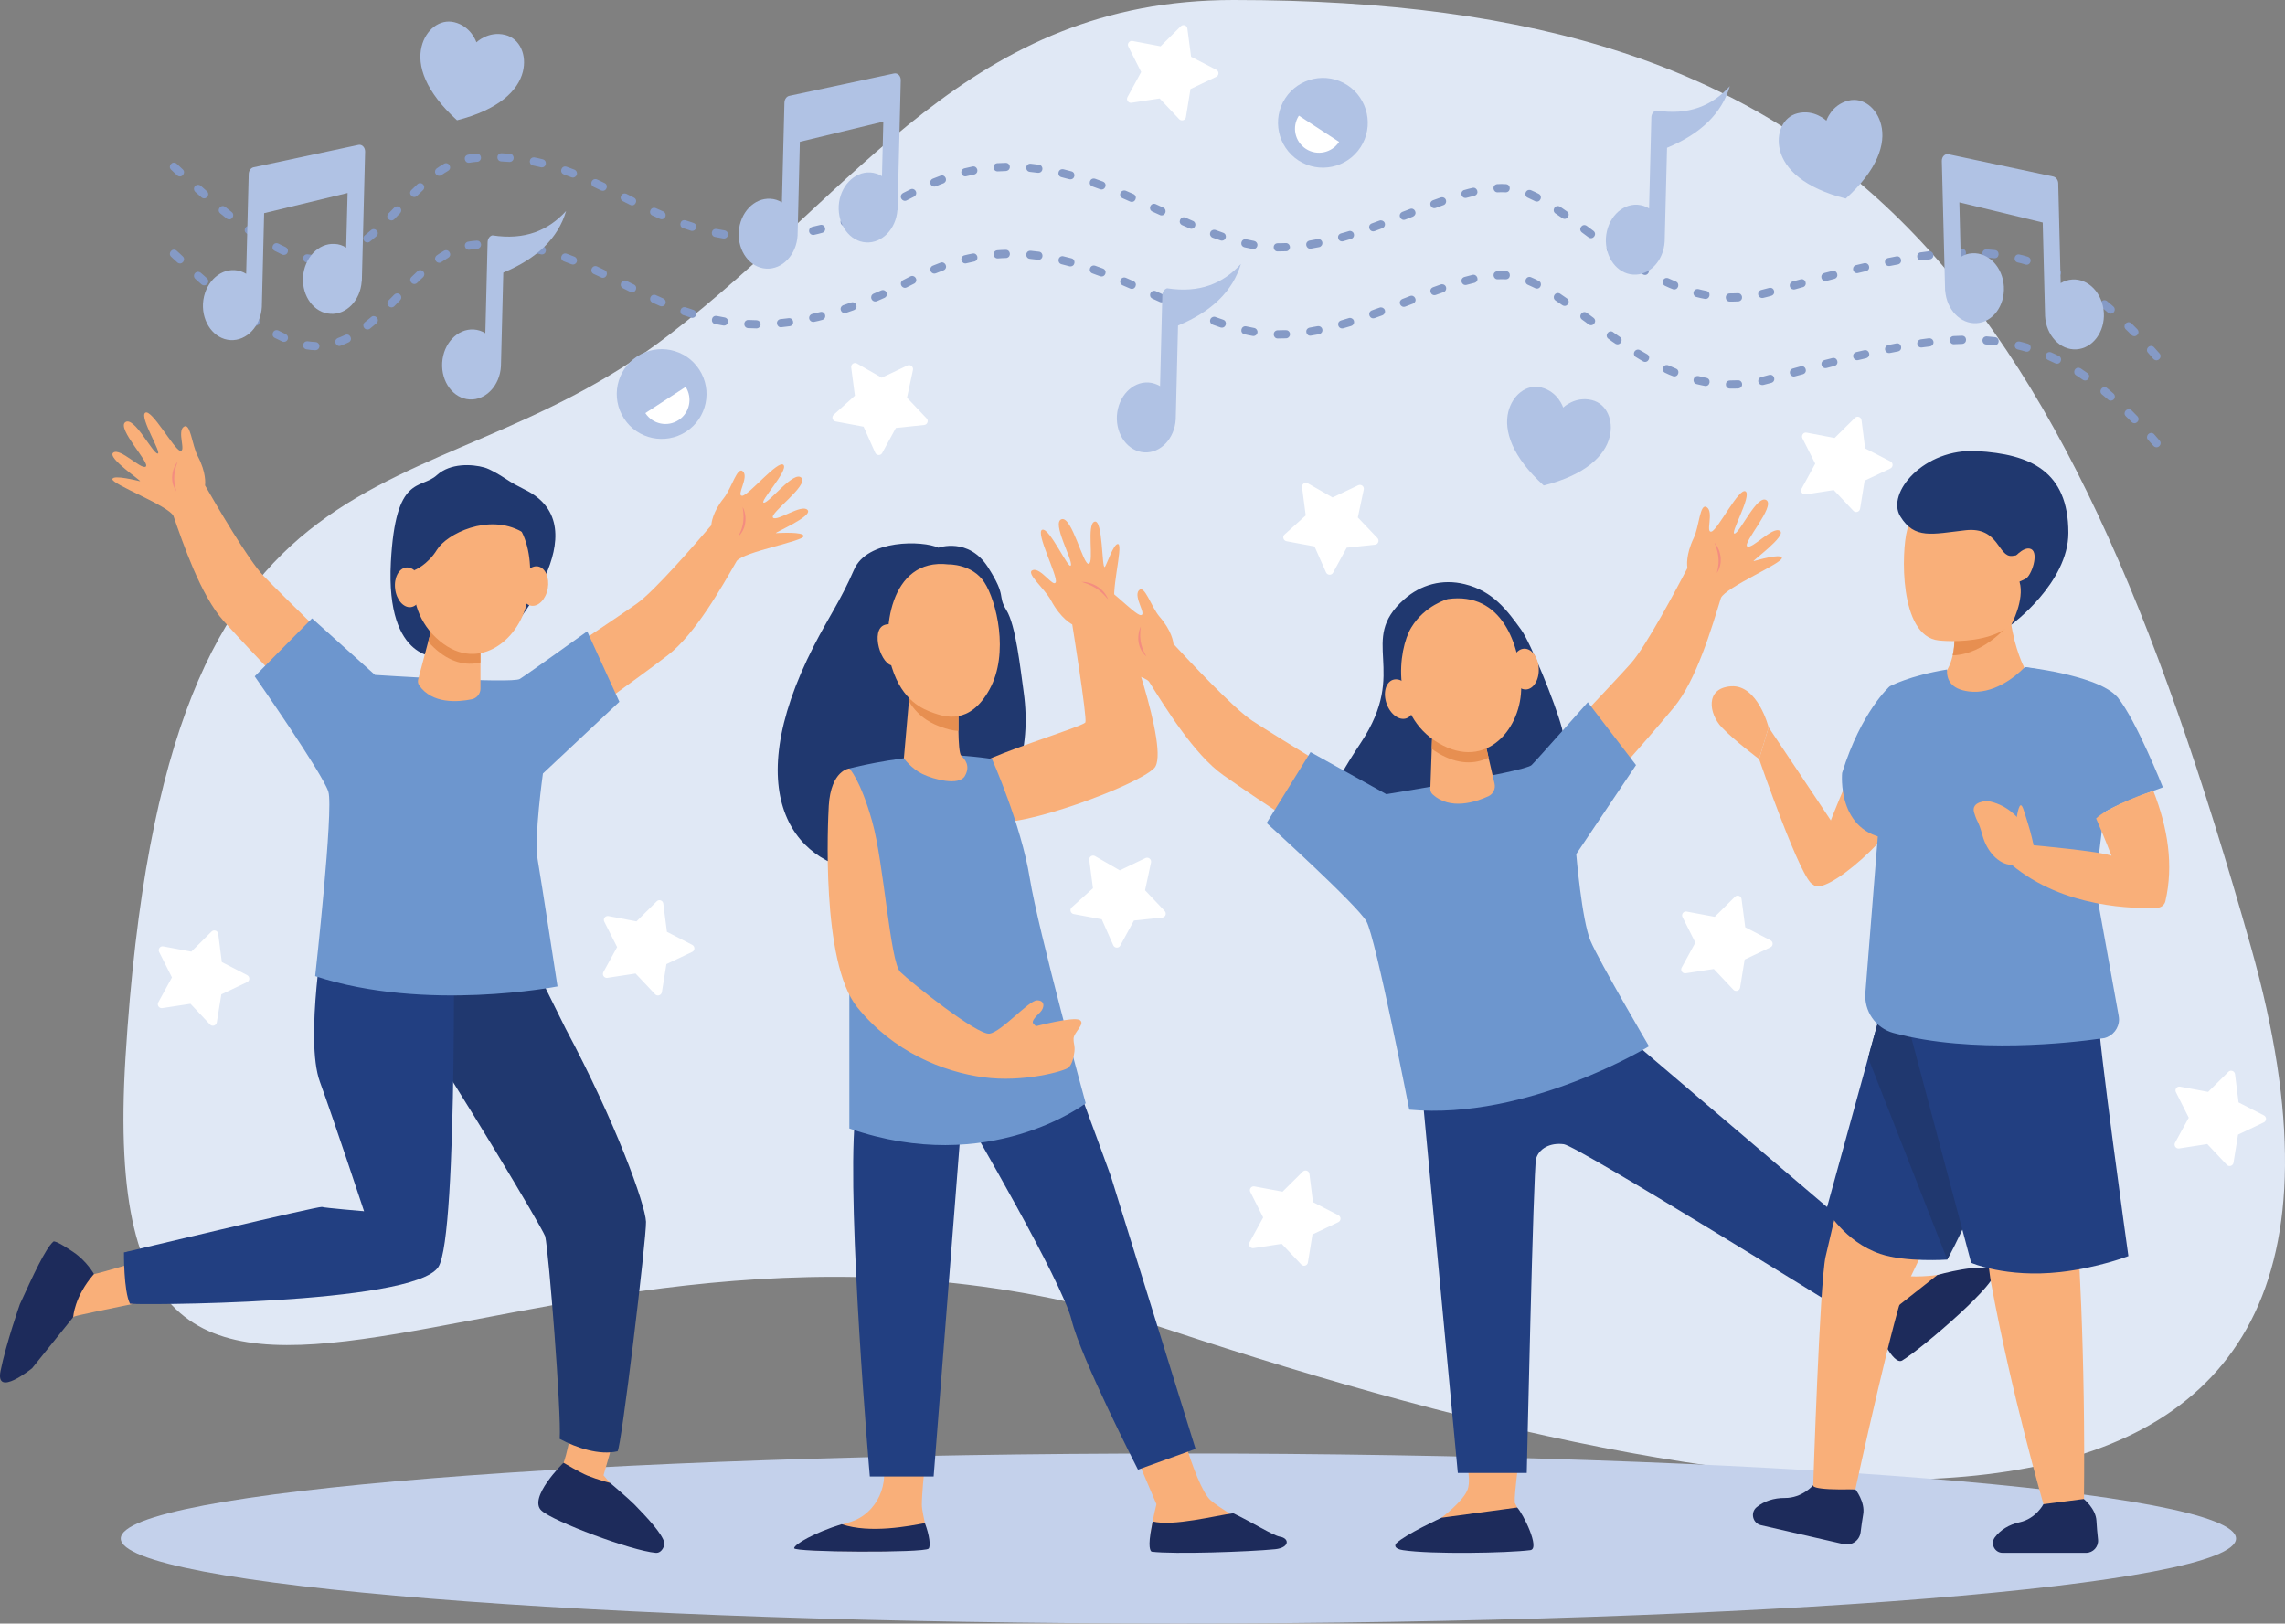 <?xml version="1.0" encoding="UTF-8"?><svg id="a" xmlns="http://www.w3.org/2000/svg" viewBox="0 0 1967.15 1397.87"><rect x="0" y="0" width="1967.15" height="1397.87" fill="#808080" stroke="none"/><path d="M1061.91,0c-226.71,0-322.29,162.27-485.94,288.33-216.63,166.91-433.25,58.27-467.94,622.23-30.91,501.91,354.37,54.36,897.5,234.12,543.2,179.83,1096.41,252.19,932.25-329.55C1773.62,233.46,1588.71,0,1061.91,0Z" style="fill:#e0e8f5; fill-rule:evenodd;"/><path d="M1147.62,493.12l11.76-21.55,24.38-2.61c2.76-.29,3.99-3.63,2.11-5.66l-16.91-17.78,5.08-23.95c.65-2.76-2.18-4.93-4.72-3.77l-22.13,10.52-21.26-12.19c-2.39-1.45-5.3,.58-5.01,3.34l3.19,24.31-18.21,16.4c-2.1,1.81-1.09,5.3,1.67,5.81l24.1,4.5,9.94,22.42c1.16,2.47,4.72,2.61,6.02,.22Z" style="fill:#fff; fill-rule:evenodd;"/><path d="M964.45,814.11l11.76-21.55,24.38-2.54c2.76-.29,3.99-3.63,2.1-5.66l-16.91-17.85,5.15-23.95c.51-2.76-2.25-4.93-4.79-3.77l-22.13,10.59-21.26-12.26c-2.4-1.45-5.37,.58-5.01,3.34l3.19,24.31-18.22,16.4c-2.1,1.88-1.09,5.3,1.6,5.81l24.17,4.5,9.94,22.43c1.16,2.54,4.72,2.69,6.02,.22Z" style="fill:#fff; fill-rule:evenodd;"/><path d="M759.5,390l11.76-21.55,24.38-2.54c2.76-.29,3.99-3.7,2.1-5.66l-16.91-17.85,5.15-23.95c.51-2.76-2.25-4.94-4.79-3.77l-22.13,10.52-21.26-12.19c-2.4-1.45-5.37,.58-5.01,3.34l3.19,24.31-18.22,16.4c-2.1,1.89-1.09,5.3,1.6,5.81l24.1,4.5,10.01,22.42c1.16,2.54,4.72,2.69,6.02,.22Z" style="fill:#fff; fill-rule:evenodd;"/><path d="M1015.17,102.62l-16.84-17.85-24.24,3.7c-2.69,.44-4.79-2.54-3.41-4.94l11.76-21.55-11.03-21.84c-1.31-2.54,.87-5.37,3.63-4.86l24.09,4.57,17.42-17.27c1.96-1.96,5.3-.8,5.66,1.96l3.19,24.31,21.77,11.25c2.47,1.23,2.39,4.86-.15,6.02l-22.13,10.52-3.92,24.17c-.44,2.76-3.85,3.77-5.81,1.81Z" style="fill:#fff; fill-rule:evenodd;"/><path d="M564,856.06l-16.84-17.85-24.24,3.7c-2.69,.44-4.79-2.46-3.48-4.93l11.83-21.55-11.03-21.84c-1.31-2.54,.87-5.37,3.63-4.86l24.09,4.57,17.42-17.27c1.96-1.96,5.3-.8,5.66,1.96l3.12,24.31,21.84,11.25c2.47,1.31,2.39,4.86-.07,6.02l-22.21,10.52-3.92,24.17c-.51,2.76-3.85,3.78-5.81,1.82Z" style="fill:#fff; fill-rule:evenodd;"/><path d="M180.82,882.11l-16.84-17.85-24.24,3.7c-2.76,.43-4.79-2.47-3.48-4.93l11.76-21.48-11.03-21.92c-1.23-2.54,.94-5.37,3.63-4.79l24.09,4.5,17.42-17.27c2.03-1.96,5.37-.8,5.73,1.96l3.12,24.31,21.77,11.25c2.54,1.31,2.47,4.87-.07,6.03l-22.13,10.52-3.92,24.17c-.51,2.76-3.92,3.77-5.81,1.81Z" style="fill:#fff; fill-rule:evenodd;"/><path d="M1120.26,1088.72l-16.84-17.78-24.24,3.7c-2.76,.44-4.79-2.47-3.48-4.93l11.75-21.48-11.03-21.92c-1.31-2.46,.87-5.37,3.63-4.79l24.09,4.5,17.42-17.27c1.96-1.96,5.37-.8,5.73,1.96l3.05,24.31,21.84,11.25c2.54,1.24,2.47,4.86-.07,6.03l-22.2,10.52-3.92,24.17c-.43,2.76-3.84,3.77-5.73,1.74Z" style="fill:#fff; fill-rule:evenodd;"/><path d="M1917.02,1002.87l-16.77-17.85-24.24,3.78c-2.83,.36-4.86-2.54-3.48-5.01l11.76-21.48-11.03-21.92c-1.31-2.46,.87-5.37,3.63-4.79l24.09,4.5,17.42-17.27c1.96-1.96,5.3-.8,5.73,1.96l3.05,24.38,21.84,11.17c2.47,1.31,2.4,4.86-.14,6.03l-22.14,10.52-3.92,24.17c-.43,2.76-3.85,3.85-5.81,1.81Z" style="fill:#fff; fill-rule:evenodd;"/><path d="M1492.26,852.14l-16.84-17.85-24.24,3.7c-2.69,.43-4.79-2.46-3.41-4.93l11.76-21.48-11.03-21.92c-1.31-2.46,.87-5.37,3.63-4.79l24.09,4.5,17.42-17.27c1.96-1.96,5.3-.8,5.66,1.96l3.19,24.31,21.77,11.25c2.47,1.3,2.4,4.86-.14,6.02l-22.14,10.52-3.92,24.17c-.43,2.76-3.85,3.85-5.81,1.81Z" style="fill:#fff; fill-rule:evenodd;"/><path d="M1595.53,439.78l-16.84-17.85-24.24,3.77c-2.76,.36-4.79-2.54-3.48-4.94l11.76-21.55-11.03-21.84c-1.23-2.54,.94-5.44,3.63-4.86l24.1,4.57,17.42-17.27c2.03-2.03,5.37-.87,5.73,1.96l3.12,24.31,21.77,11.18c2.54,1.31,2.46,4.86-.07,6.1l-22.13,10.45-3.92,24.24c-.51,2.76-3.92,3.77-5.81,1.74Z" style="fill:#fff; fill-rule:evenodd;"/><path d="M1014.52,1251.43c502.85,0,910.48,32.8,910.48,73.22s-407.63,73.22-910.48,73.22-910.56-32.8-910.56-73.22,407.64-73.22,910.56-73.22Z" style="fill:#c4d1eb; fill-rule:evenodd;"/><path d="M1309.67,542.33c-12.05-16.69-24.31-33.38-48.55-39.33-19.6-4.86-38.1,.44-52.33,13.06-40.35,35.7,4.57,60.38-37.16,123.3-12.84,19.59-24.82,37.88-29.1,60.02-7.69,39.99,8.42,72.14,64.59,91.08,137.45,46.3,145.65-133.24,137.52-163.58-6.02-22.57-27.21-73.81-34.98-84.55Z" style="fill:#20386f; fill-rule:evenodd;"/><path d="M1306.91,1261.51s-2.83,24.09-2.83,28.16v4.14l2.03,4.14,.8,1.67-14.44,20.25s-57.99,.87-59.22,.87c-1.31,0,7.76-14.01,7.76-14.01,0,0,19.16-14.44,22.57-24.6,3.48-10.09-2.9-31.21-2.9-31.21l46.23,10.6Z" style="fill:#f9af79; fill-rule:evenodd;"/><path d="M1586.17,1117.09s20.61,12.85,23.88,15.39l3.12,2.54,2.03,4.21,.8,1.67,24.82,1.23s36.72-44.85,37.52-45.87c.8-1.01-10.52,1.53-10.52,1.53,0,0-23.22,3.12-33.24-.51-10.09-3.55-30.48-23.59-30.48-23.59l-17.93,43.4Z" style="fill:#f9af79; fill-rule:evenodd;"/><path d="M1398.64,890.82l222.29,189.34-34.25,48.4s-228.46-141.81-240.36-143.4c-11.97-1.6-21.63,3.92-23.95,12.63-2.25,8.71-7.98,270.4-7.98,270.4h-59.36l-30.92-329.47,174.54-47.9Z" style="fill:#223f81; fill-rule:evenodd;"/><path d="M1078.38,620.78c-16.4-10.74-55.01-52.18-68.14-66.33-.15-1.6-1.38-11.25-11.9-23.37-7.4-8.64-13.06-28.3-17.93-22.72-4.86,5.59,7.18,21.19,1.67,21.26-5.52,.07-33.02-30.77-37.45-25.69-4.35,5.01,23.51,32.44,18.58,32.51-5.01,.15-27.65-27.65-33.89-20.54-6.24,7.11,29.68,30.26,26.34,34.04-3.34,3.85-25.62-11.32-30.62-5.59-5.01,5.81,31.42,19.3,28.52,19.3-2.9,.07-23.95-.51-24.09,3.55-.22,4.57,53.2,11.68,59.72,19.67,13.93,22.13,38.76,62.7,63.86,80.48,30.77,21.84,101.82,68,101.82,68l35.34-45.65s-92.31-56.1-111.83-68.94Z" style="fill:#f9af79; fill-rule:evenodd;"/><path d="M982.08,539.43c-1.31,2.76-1.96,5.66-2.11,8.64,.07,.44-1.23,9.94,6.97,17.2-3.19-5.88-6.75-12.41-4.86-25.84Z" style="fill:#f48d80; fill-rule:evenodd;"/><path d="M1404.23,570.92c13.06-14.73,39.55-64.81,48.48-81.86-.29-1.67-1.6-11.17,5.37-25.76,4.94-10.23,5.23-30.62,11.32-26.56,6.24,4.14-1.38,22.35,3.99,20.97,5.37-1.31,23.8-38.32,29.39-34.62,5.59,3.7-14.15,37.52-9.36,36.29,4.79-1.16,19.38-33.96,27.29-28.74,7.91,5.23-20.75,37.01-16.54,39.77,4.28,2.83,21.84-17.56,28.16-13.35,6.31,4.21-25.33,26.78-22.5,26.05,2.83-.73,23.01-6.75,24.17-2.9,1.45,4.43-48.26,25.25-52.47,34.62h0c-7.69,25.04-20.97,70.68-40.64,94.41-24.02,29.1-80.48,92.24-80.48,92.24l-46.01-34.83s74.38-78.31,89.84-95.72Z" style="fill:#f9af79; fill-rule:evenodd;"/><path d="M1476,467.22c1.96,2.25,3.34,4.86,4.28,7.69,0,.51,3.7,9.36-2.25,18.51,1.52-6.53,3.19-13.79-2.03-26.2Z" style="fill:#f48d80; fill-rule:evenodd;"/><path d="M1366.93,604.59l41.51,54.14-51.45,76.64s4.79,56.97,12.27,74.68c7.47,17.78,50.36,90.79,50.36,90.79,0,0-104.36,63.93-206.39,54.57,0,0-28.81-147.9-36.87-162.13-8.06-14.22-85.92-84.69-85.92-84.69l37.81-61.03,65.24,36.21s119.31-19.3,125.04-25.04c5.73-5.73,48.41-54.14,48.41-54.14Z" style="fill:#6d96ce; fill-rule:evenodd;"/><path d="M1216.12,597.92c3.27,9.14,.87,18.36-5.3,20.54-6.17,2.18-13.79-3.34-17.05-12.48-3.27-9.15-.94-18.36,5.23-20.61,6.24-2.18,13.86,3.41,17.12,12.56Z" style="fill:#f9af79; fill-rule:evenodd;"/><path d="M1324.69,575.49c.51,9.72-4.43,17.85-10.96,18.14-6.61,.29-12.27-7.33-12.7-16.98-.43-9.73,4.5-17.85,11.03-18.14,6.53-.29,12.19,7.33,12.63,16.98Z" style="fill:#f9af79; fill-rule:evenodd;"/><path d="M1278.68,639.72c0,.58,5.22,23.15,7.98,34.98,1.02,4.43-1.16,9-5.37,10.89-11.03,5.08-32.8,12.12-47.82-1.52-1.38-1.23-2.18-3.05-2.1-4.94l1.89-53.63,45.43,14.23Z" style="fill:#f9af79; fill-rule:evenodd;"/><path d="M1281.51,652.27c-11.76,5.95-26.49,6.02-43.03-3.63-2.1-1.23-4.06-2.54-5.88-3.92l.66-19.23,45.43,14.23c0,.29,1.16,5.73,2.83,12.55Z" style="fill:#e78f51; fill-rule:evenodd;"/><path d="M1246.46,515.77s-19.81,5.23-31.5,24.53c-11.68,19.3-18.07,75.11,23.51,99.5,41.58,24.46,71.92-13.35,71.12-49.13-.8-35.7-16.69-81.42-63.14-74.89Z" style="fill:#f9af79; fill-rule:evenodd;"/><path d="M1317.44,1334.67c8.85-1.09-6.39-31.79-11.32-36.72l-65.1,8.78s-31.35,14.51-38.83,21.92c-1.74,1.81-1.96,4.86,5.66,6.02,24.6,3.7,89.99,2.47,109.58,0Z" style="fill:#1d2b5b; fill-rule:evenodd;"/><path d="M1637.55,1171.38c-7.69,4.57-21.56-25.26-22.35-32.15l52.62-41.44s40.5-11.61,48.7-3.41c7.47,7.4-61.61,66.55-78.96,77Z" style="fill:#1d2b5b; fill-rule:evenodd;"/><path d="M807.91,471.57s25.91-9.36,42.67,16.84c16.69,26.2,7.69,23.73,15.82,36.87,8.13,13.06,12.05,50.36,14.88,70.54,28.67,205.52-314.6,222.21-180.56-39.84,12.56-24.53,23.22-39.33,34.54-65.53,11.32-26.2,59.15-25.18,72.64-18.87Z" style="fill:#20386f; fill-rule:evenodd;"/><path d="M923.08,537.61s-9.65-4.57-18.36-20.83c-5.66-10.45-22.43-23.8-15.46-25.98,6.97-2.1,17.63,15.46,19.67,10.45,1.96-5.01-17.93-43.18-11.61-45.14,6.31-1.96,22.79,35.12,24.6,30.62,1.81-4.57-16.91-36.94-7.98-39.7,8.93-2.76,18.58,39.92,23.37,38.39,4.79-1.45-2.18-34.04,5.01-36.29,7.19-2.18,6.17,40.28,8.71,39.04,1.38-.65,7.84-21.26,11.68-19.67,4.43,1.74-7.47,43.98-2.18,53.27,5.3,9.36,47.53,125.11,33.09,139.63-15.75,15.75-116.04,51.89-137.01,45.65-20.97-6.24-33.02-26.92-27.94-39.7,5.01-12.7,104.14-41.36,105.74-45.43,1.6-3.99-11.32-84.33-11.32-84.33Z" style="fill:#f9af79; fill-rule:evenodd;"/><path d="M931.14,501.03c3.05-.14,6.02,.58,8.85,1.6,.44,.29,9.94,3.05,14.08,13.57-4.57-5.3-9.58-11.25-22.93-15.17Z" style="fill:#f48d80; fill-rule:evenodd;"/><path d="M1008.5,1200.34s19.38,79.1,33.89,91.51c14.44,12.41,61.54,36.21,49.21,38.68-12.34,2.61-103.56,4.72-101.09-10.52,2.47-15.17,5.08-24.89,5.08-24.89l-24.1-56.53,37.01-38.24Z" style="fill:#f9af79; fill-rule:evenodd;"/><path d="M1097.76,1333.87c-22.28,2.18-87.31,4.5-106.25,2.11,0,0-3.48-.73-1.01-15.97,.65-3.7,1.24-7.11,1.82-10.09,17.13,4.5,54.57-5.08,69.38-7.04,16.11,7.69,34.25,19.16,40.13,20.18,8.49,1.38,8.49,9.51-4.06,10.81Z" style="fill:#1d2b5b; fill-rule:evenodd;"/><path d="M795.64,1266.67s-2.03,20.03-2.03,28.81,8.2,33.67,4.35,37.52c-3.77,3.78-112.56,3.34-112.56-.29s19.23-14.37,45.36-21.92c26.13-7.4,34.98-36.36,28.23-52.97l36.65,8.85Z" style="fill:#f9af79; fill-rule:evenodd;"/><path d="M683.67,1333c0-3.34,17.85-13.57,40.93-20.68,24.6,8.35,58.86,1.45,71.63-.94,3.92,10.23,5.15,19.96,3.19,21.99-3.85,3.78-115.75,3.19-115.75-.36Z" style="fill:#1d2b5b; fill-rule:evenodd;"/><path d="M913.65,932.25l19.52,17.27s21.92,59.44,23.22,63.35c1.74,5.51,72.86,234.62,72.86,234.62l-49.57,17.86s-49.06-95.72-57.19-128.96c-8.2-33.24-89.55-172.28-89.55-172.28l80.7-31.86Z" style="fill:#223f81; fill-rule:evenodd;"/><path d="M827.5,967.53l-23.73,303.71h-54.94s-19.74-227.3-12.92-307.12l91.58,3.41Z" style="fill:#223f81; fill-rule:evenodd;"/><path d="M731.2,661.64s34.91-9.22,74.6-11.39c20.54-1.16,48.19,3.19,48.19,3.19,0,0,25.04,56.32,32.51,102.47,7.47,46.08,48.19,193.98,48.19,193.98,0,0-82.8,63.72-203.49,21.7v-309.95Z" style="fill:#6d96ce; fill-rule:evenodd;"/><path d="M825.25,611.2s-1.09,36,2.25,39.41c3.41,3.34,8.13,8.93,3.12,17.56-4.94,8.56-26.49,3.12-36.58-1.81-9.65-4.72-15.89-13.5-15.89-13.5l5.01-57.04,42.09,15.39Z" style="fill:#f9af79; fill-rule:evenodd;"/><path d="M810.88,626.15c-6.97-2.47-19.09-7.18-28.45-22.35l.73-7.98,42.09,15.39s-.29,8.78-.15,18.07c-5.88-.22-10.96-2.03-14.22-3.12Z" style="fill:#e78f51; fill-rule:evenodd;"/><path d="M775.76,555.1s-1.02-21.19-14.01-17.13c-13.06,4.14-3.12,36.14,7.69,35.05,10.74-1.02,6.31-17.92,6.31-17.92Z" style="fill:#f9af79; fill-rule:evenodd;"/><path d="M816.62,485.94s20.39-.51,30.77,15.39c10.38,15.75,21.7,61.03,4.5,92.24-17.13,31.21-39.04,23.44-48.11,20.32-9.07-3.19-26.93-10.16-36-39.33-9-29.17-2.47-94.71,48.84-88.61Z" style="fill:#f9af79; fill-rule:evenodd;"/><path d="M731.2,661.64s9.51,9.51,19.67,45.65,15.39,120.76,24.17,129.54c8.85,8.78,66.48,54.72,76.85,53.12,10.45-1.6,33.75-28.66,40.93-28.66s6.31,6.53,2.76,10.16c-3.63,3.63-8.06,7.84-5.88,9.94l2.1,2.18s32.22-8.49,37.67-5.37c5.44,3.19-5.23,10.67-5.23,16.11s1.31,5.3,.73,11.25c-.73,6.02-2.18,10.74-5.01,13.57-2.83,2.83-38.46,13.13-73.23,8.42-34.83-4.79-77.36-21.55-108.79-60.38-31.42-38.9-25.11-161.18-24.46-173.37,1.89-30.84,17.71-32.15,17.71-32.15Z" style="fill:#f9af79; fill-rule:evenodd;"/><path d="M451.73,421.5c-5.51-2.76-11.03-5.66-16.18-9.14-5.88-3.85-13.64-8.49-18.58-9.87-10.59-2.98-29.25-3.92-40.78,6.53-14.3,13.06-35.63-1.38-39.7,75.11-4.57,86.58,41.95,82.3,43.18,80.99,1.31-1.38,46.88-50.44,46.88-50.44,0,0,10.16,33.31,10.31,32.15,.07-1.09,81.93-92.67,14.88-125.33Z" style="fill:#20386f; fill-rule:evenodd;"/><path d="M493.67,1223.05s-6.02,32.51-9.14,37.74c-3.12,5.3,21.26,34.62,34.76,30.12,7.69-2.47,7.4-12.27,7.4-12.27l-7.11-8.42,11.76-40.93-37.66-6.24Z" style="fill:#f9af79; fill-rule:evenodd;"/><path d="M357.67,881.16c39.19,59.22,107.55,173.09,111.69,183.32,3.12,13.64,14.08,152.83,12.48,174.39,14.66,7.84,34.25,14.3,49.78,10.67,2.98-.73,25.04-184.33,24.53-197.61-.65-15.02-26.05-85.49-69.23-166.34l-40.35-81.42c-32.15,27.28-61.54,52.83-88.9,77Z" style="fill:#20386f; fill-rule:evenodd;"/><path d="M485.11,1259.41s13.79,8.27,20.68,11.1c8.78,3.56,19.52,6.31,19.52,6.31,0,0,15.97,13.57,20.9,18.58,10.89,11.18,23.66,24.82,25.69,32.66,.58,2.54-2.03,9.36-7.4,8.93-20.97-1.82-87.67-26.85-98.26-36.29-12.12-10.88,18.87-41.29,18.87-41.29Z" style="fill:#1d2b5b; fill-rule:evenodd;"/><path d="M181.54,1067.02s-85.56,26.85-100.58,29.97c-14.88,3.12-44.34,56.17-31.21,46.01,3.05-2.32,13.43-9.21,14.51-9.58,5.59-2.03,106.97-22.21,106.97-22.21l10.3-44.19Z" style="fill:#f9af79; fill-rule:evenodd;"/><path d="M27.62,1178.06l35.41-43.98s.73-17.49,17.85-37.16c0,0-6.1-11.03-17.71-18.87-2.03-1.38-15.6-10.6-17.27-9-6.75,5.95-17.34,28.81-28.81,53.92,0,0-11.9,33.89-16.62,57.41-4.72,23.51,27.14-2.32,27.14-2.32Z" style="fill:#1d2b5b; fill-rule:evenodd;"/><path d="M377.34,1090.9c17.49-26.34,12.99-331.07,12.99-331.07,0,0-94.13,21.63-110.67,34.98,0,0-17.63,100.22-4.28,136.58,12.19,33.46,38.03,111.47,38.03,111.47l-206.68,35.49s-.36,33.17,5.15,44.12c.65,1.24,243.77,1.16,265.47-31.57Z" style="fill:#223f81; fill-rule:evenodd;"/><path d="M313.41,1042.86s-33.75-2.83-36.29-3.7c-2.61-.87-170.4,39.19-170.4,39.19,0,0,93.4,12.92,96.88,11.25,3.41-1.74,109.8-46.73,109.8-46.73Z" style="fill:#223f81; fill-rule:evenodd;"/><path d="M227.04,496.03c-13.35-13.86-41.15-61.76-50.51-78.09,.22-1.6,1.09-11.03-6.17-24.96-5.23-9.8-6.31-29.75-12.26-25.47-5.73,4.21,2.32,21.7-2.98,20.61-5.3-1.09-24.75-36.58-30.12-32.73-5.23,3.85,15.31,36.14,10.52,35.12-4.64-1.02-20.18-32.44-27.65-27-7.55,5.44,21.7,35.34,17.63,38.24-4.06,2.9-21.99-16.4-27.94-12.05-6.09,4.35,25.69,25.18,22.86,24.6-2.76-.58-22.64-5.66-23.66-1.89-1.23,4.35,48.04,22.79,52.54,31.79,8.49,24.17,23.3,68.22,43.33,90.64,24.6,27.5,82.22,87.01,82.22,87.01l43.62-35.78s-75.69-73.59-91.44-90.06Z" style="fill:#f9af79; fill-rule:evenodd;"/><path d="M152.95,397.48c-1.89,2.25-3.12,4.94-3.92,7.69,0,.51-3.27,9.29,2.9,17.93-1.81-6.31-3.7-13.28,1.02-25.62Z" style="fill:#f48d80; fill-rule:evenodd;"/><path d="M548.39,519.61c15.6-11.18,51.74-53.12,64.01-67.42,.07-1.67,.87-11.03,10.74-23.37,6.89-8.71,11.68-28.08,16.62-22.79,5.01,5.23-6.24,20.9-.8,20.83,5.37-.15,31.06-31.35,35.56-26.56,4.5,4.72-21.7,32.58-16.84,32.51,4.86-.07,25.98-28.16,32.29-21.41,6.31,6.68-27.94,30.7-24.46,34.33,3.41,3.56,24.6-12.12,29.68-6.68,5.23,5.44-29.83,20.03-27.07,19.96,2.9-.07,23.44-1.38,23.73,2.54,.29,4.43-51.52,13.43-57.62,21.48-12.77,22.21-35.49,62.77-59.36,81.14-29.17,22.42-96.74,70.25-96.74,70.25l-36.29-43.18s87.96-58.42,106.54-71.63Z" style="fill:#f9af79; fill-rule:evenodd;"/><path d="M639.32,436.45c1.45,2.54,2.1,5.44,2.4,8.27-.07,.51,1.52,9.73-6.02,17.13,2.76-5.88,5.95-12.41,3.63-25.4Z" style="fill:#f48d80; fill-rule:evenodd;"/><path d="M505.5,543.56l27.72,60.67-65.82,61.76s-7.76,55.3-4.57,73.88c3.19,18.51,17.13,109.44,17.13,109.44,0,0-113.5,22.35-208.64-8.85,0,0,15.97-143.4,11.39-158.71-4.64-15.31-63.43-99.42-63.43-99.42l49.35-49.93,54.21,48.7s117.86,7.69,124.68,3.48c6.75-4.21,57.98-41,57.98-41Z" style="fill:#6d96ce; fill-rule:evenodd;"/><path d="M363.19,504.3c1.09,9.44-3.12,17.63-9.51,18.43-6.31,.73-12.41-6.31-13.5-15.68-1.23-9.43,3.12-17.63,9.36-18.43,6.39-.8,12.56,6.31,13.65,15.68Z" style="fill:#f9af79; fill-rule:evenodd;"/><path d="M471.61,506.62c-1.67,9.36-8.2,16.04-14.44,14.88-6.31-1.16-10.16-9.65-8.42-18.94,1.67-9.36,8.2-15.97,14.44-14.88,6.31,1.16,10.01,9.65,8.42,18.94Z" style="fill:#f9af79; fill-rule:evenodd;"/><path d="M413.63,557.71c-.07,.65,0,23.22,0,35.2,0,4.43-3.12,8.2-7.4,9.14-11.68,2.4-33.96,4.35-45.36-11.9-1.02-1.52-1.31-3.34-.87-5.15l13.5-50.73,40.13,23.44Z" style="fill:#f9af79; fill-rule:evenodd;"/><path d="M413.63,570.34c-12.48,3.12-26.56,0-40.13-12.84-1.74-1.6-3.34-3.34-4.86-5.01l4.86-18.22,40.13,23.44v12.63Z" style="fill:#e78f51; fill-rule:evenodd;"/><path d="M410.07,432.6s-20.1,.73-35.41,16.55c-15.31,15.82-33.6,67.56,.73,99.93,34.25,32.29,71.48,2.9,78.45-31.28,7.11-34.25,1.89-81.28-43.76-85.2Z" style="fill:#f9af79; fill-rule:evenodd;"/><path d="M356.66,490.95s11.32-4.28,19.59-17.71c8.2-13.43,44.2-31.57,72.86-15.46,28.59,16.11-8.27-34.69-34.76-33.82-2.39,.07-31.21-3.85-31.21-3.85,0,0-24.82,20.1-25.91,22.57-1.09,2.4-10.6,28.74-10.6,28.74l10.02,19.52Z" style="fill:#20386f; fill-rule:evenodd;"/><path d="M1626.88,590.88s-75.11,158.57-65.97,170.62c9.14,11.98,73.3-43.33,87.59-80.55,14.23-37.3-21.62-90.06-21.62-90.06Z" style="fill:#f9af79; fill-rule:evenodd;"/><path d="M1522.6,626.22s45.36,67.64,65.6,98.19c11.1,16.69-17.63,38.39-27.29,37.09-9.72-1.38-46.52-107.99-46.52-107.99l8.2-27.29Z" style="fill:#f9af79; fill-rule:evenodd;"/><path d="M1560.99,1278.71s-9.36,11.17-24.46,11.03c-9.36-.08-18,2.76-24.31,7.98-5.59,4.72-3.27,13.86,3.85,15.46l71.19,16.33c6.89,1.52,13.57-3.12,14.51-10.09,.65-5.23,1.45-11.1,2.25-15.6,1.88-10.67-6.75-21.55-6.75-21.55l-36.29-3.55Z" style="fill:#1d2b5b; fill-rule:evenodd;"/><path d="M1560.99,1278.71s-4.14,4.57,36.29,3.55c0,0,35.92-164.67,43.91-175.7,1.96-2.61,15.89-33.6,20.9-42.53,.36-.8,9.58,18.21,10.01,17.42,16.26-29.25,41.73-78.3,43.62-85.78,2.47-10.02-26.85-138.83-50.87-134.69-17.93,3.12-33.38,11.25-40.13,15.09-2.18,1.31-3.48,2.18-3.48,2.18,0,0-.87,3.63-2.47,10.02-1.45,5.81-3.41,13.79-5.73,23.22-.29,1.16-.58,2.39-.87,3.63-13.35,54.14-37.01,150.59-40.57,166.99-5.01,23.01-10.6,196.6-10.6,196.6Z" style="fill:#f9af79; fill-rule:evenodd;"/><path d="M1624.99,850.11l-52.61,191.15s15.53,27.87,46.3,38.32c21.7,7.4,57.69,4.93,57.69,4.93l50.58-123.44-101.96-110.96Z" style="fill:#223f81; fill-rule:evenodd;"/><path d="M1608.3,910.77l68.07,173.74c16.26-29.25,37.45-81.35,39.34-88.83,2.47-10.02-26.85-138.83-50.87-134.69-17.93,3.12-33.38,11.25-40.13,15.09-2.18,1.31-5.73,.58-5.73,.58,0,0-2.1,2.18-3.7,8.56-1.45,5.73-4.65,16.11-6.97,25.54Z" style="fill:#20386f; fill-rule:evenodd;"/><path d="M1668.97,585.58l61.25,31.28,12.26-42.53s-7.77-14.66-11.32-38.83c-1.45-10.09-2.18-21.92-1.31-34.98l-49.93,25.62s1.23,4.57,2.03,11.39c.8,7.4,1.24,17.34-.87,26.71-1.81,8.13-5.44,15.89-12.12,21.34Z" style="fill:#f9af79; fill-rule:evenodd;"/><path d="M1772.1,890.96s24.53,153.85,21.99,400.09l-34.76,4.43s-27.65-95.21-45.07-190.14c-10.3-56.1-3.48-220.04-3.48-220.04l61.32,5.66Z" style="fill:#f9af79; fill-rule:evenodd;"/><path d="M1806.2,871.59c-.14,22.21,26.13,209.88,26.13,209.88,0,0-25.98,10.16-58.86,13.79-46.52,5.15-76.49-7.99-76.49-7.99l-58.64-220.62,167.86,4.94Z" style="fill:#223f81; fill-rule:evenodd;"/><path d="M1630.07,889.37c68.14,18.5,155.16,8.13,176.57,5.08,3.19-.36,4.93-.65,4.93-.65,7.55-1.89,12.7-8.64,12.7-16.11,0-.94-.15-1.96-.29-2.97l-20.25-112.2,6.82-56.39,3.85-32.08,8.85-73.37c-29.25-14.88-55.81-22.79-80.12-26.27-9.29,9.51-27.72,23.59-48.26,20.9-15.53-2.03-19.01-10.09-18.72-18.87-32.37,5.3-49.27,14.44-49.27,14.44l-20.98,263.8c-1.3,15.9,8.78,30.48,24.17,34.69Z" style="fill:#6d96ce; fill-rule:evenodd;"/><path d="M1743.14,574.33l9.21,18.36,8.93,17.78,43.25,94.2c6.97-9,57.48-26.78,57.48-26.78,0,0-22.93-57.77-38.75-77.22-4.57-5.59-13.14-10.16-23-13.79-8.2-2.98-17.2-5.37-25.69-7.26-16.91-3.7-31.42-5.3-31.42-5.3Z" style="fill:#6d96ce; fill-rule:evenodd;"/><path d="M1762.52,732.68c-2.25-.15-11.83-4.93-11.83-4.93,0,0-9.07-32.66-39.62-38.1,0,0-14.51,.07-11.54,9.94,2.98,9.94,3.27,5.66,7.18,19.67,3.85,14.08,14.01,24.82,24.75,25.4l11.03,2.97s25.76-14.51,20.03-14.95Z" style="fill:#f9af79; fill-rule:evenodd;"/><path d="M1750.69,727.75s58.42,5.3,67.06,9.07c0,0-4.79-12.77-13.21-32.15,7.62-7.47,32.66-18.65,49.27-23.73,12.63,32.22,17.49,64.15,10.38,94.92-.73,3.27-3.63,5.59-6.97,5.73-18.65,.87-80.7,.58-125.69-37.3l19.16-16.55Z" style="fill:#f9af79; fill-rule:evenodd;"/><path d="M1681.09,564.25c28.38-.73,50.08-28.74,50.08-28.74l-49.21,2.03c.8,7.4,1.24,17.34-.87,26.71Z" style="fill:#e78f51; fill-rule:evenodd;"/><path d="M1668.97,551.4s74.75,9.07,76.35-43.54c1.6-52.61-29.54-86.72-50.37-86.36-41.44,.8-48.26,17.56-53.12,34.98-4.79,17.42-7.26,91.22,27.14,94.92Z" style="fill:#f9af79; fill-rule:evenodd;"/><path d="M1759.18,1295.11s-6.39,12.48-20.54,15.53c-8.93,1.96-16.54,6.6-21.33,13.06-3.99,5.52-.07,13.28,6.75,13.28h71.84c6.1,0,10.88-5.3,10.3-11.39-.58-5.3-1.16-11.54-1.38-16.26-.51-10.38-10.88-18.72-10.88-18.72l-34.76,4.5Z" style="fill:#1d2b5b; fill-rule:evenodd;"/><path d="M1731.53,537.9s49.13-36.07,49.13-79.1c0-53.27-32.8-67.78-78.67-70.4-45.79-2.61-78.38,36.14-66.04,56.17,12.26,20.03,27.36,15.24,56.24,11.97,28.96-3.19,27.72,23.37,40.06,22.13,12.27-1.31,15.82-5.52,16.84,2.9,.94,8.42-12.77,11.18-10.45,19.45,4.5,15.53-7.11,36.87-7.11,36.87Z" style="fill:#20386f; fill-rule:evenodd;"/><path d="M1731.82,482.53s10.02-13.14,16.84-9.73c6.82,3.41,.29,22.86-4.86,25.55-5.15,2.69-10.74,4.64-11.97,3.41-1.16-1.16,0-19.23,0-19.23Z" style="fill:#f9af79; fill-rule:evenodd;"/><path d="M1626.88,590.88s-24.6,21.7-41,74.6c0,0-5.15,51.82,41,56.75,46.23,4.86,0-131.35,0-131.35Z" style="fill:#6d96ce; fill-rule:evenodd;"/><path d="M1750.69,727.75s-1.88-9.58-4.93-19.02c-3.12-9.36-4.93-18.58-7.18-14.3-2.25,4.28-3.12,16.11-3.12,16.11l15.24,17.2Z" style="fill:#f9af79; fill-rule:evenodd;"/><path d="M1522.6,626.22s-9.29-36.79-32.22-35.34c-22.86,1.52-19.08,23.88-8.13,35.34,10.89,11.47,32.15,27.29,32.15,27.29l8.2-27.29Z" style="fill:#f9af79; fill-rule:evenodd;"/><path d="M1816.73,711.78c.94,5.23,3.05,10.81,5.59,13.72,3.27,3.92,8.49,11.61,11.75,16.69,2.18,3.05,3.56,5.37,3.56,5.37l16.62-8.13s.36-28.23-10.67-34.18c-.36-.22-.58-.43-.94-.43-4.64-2.54-9.07-4.21-12.99-5.44-5.22-1.31-9.29-1.52-11.61-.15-2.1,1.16-2.47,6.75-1.3,12.55Z" style="fill:#f9af79; fill-rule:evenodd;"/><path d="M1859.18,379.33c2.69,2.83-1.09,7.62-4.72,5.08-.22-.15-.36-.29-.58-.51l-4.64-5.23c-2.69-2.98,1.16-7.69,4.79-5.23,.15,.22,.29,.29,.51,.51l4.64,5.37h0ZM147.36,146.16c-3.12-2.83,.72-7.98,4.43-5.44,1.81,1.52,3.7,3.48,5.52,5.08,3.12,2.9-.8,7.98-4.5,5.44-1.81-1.52-3.7-3.48-5.44-5.08h0Zm20.76,19.09c-2.03-1.96-1.23-5.3,1.45-6.02,1.09-.29,2.39,0,3.27,.73,1.74,1.6,3.48,3.12,5.23,4.64,3.12,2.9-.36,7.84-4.21,5.66-.15-.15-.29-.22-.44-.36-1.74-1.52-3.55-3.05-5.3-4.65h0Zm21.48,18.43c-3.48-2.9,.65-8.35,4.43-5.44,1.81,1.45,3.63,2.9,5.44,4.35,3.26,2.54,.07,8.13-4.14,5.73-1.89-1.45-3.85-3.12-5.73-4.64h0Zm22.57,17.2c-3.48-2.32-.44-7.98,3.7-5.95,2.03,1.31,4.06,2.83,6.02,4.21,1.52,1.02,2.03,2.9,1.23,4.43-.94,1.89-3.41,2.61-5.08,1.38-2.03-1.31-3.99-2.61-5.88-4.06h0Zm24.31,15.1c-3.85-1.89-1.38-8.06,3.05-6.31,2.1,1.02,4.14,2.11,6.31,3.05,3.34,1.6,2.4,6.53-1.23,6.75-.58,0-1.16-.07-1.67-.29-2.18-1.02-4.35-2.11-6.46-3.19h0Zm27.36,9.94c-4.35-.87-3.63-7.26,.94-6.97,2.32,.29,4.36,.58,6.68,.65,.65,0,1.23,.14,1.74,.43,3.12,1.89,1.81,6.6-1.81,6.6-2.54-.07-5.01-.29-7.55-.72h0Zm29.46-3.19c-3.77,1.45-6.82-3.99-2.98-6.39,.22-.07,.36-.15,.58-.22,2.1-.8,4.14-1.67,6.1-2.61,4.28-2.03,7.18,4.28,3.12,6.31-2.18,1.02-4.57,2.1-6.82,2.9h0Zm25.18-14.73c-1.16,.94-2.54,1.02-3.85,.36-2.18-1.16-2.47-4.28-.51-5.81,1.81-1.45,3.56-2.9,5.3-4.43,2.9-2.69,7.62,1.16,5.15,4.72-.14,.22-.36,.36-.58,.58-1.81,1.6-3.63,3.12-5.51,4.57h0Zm20.97-19.3c-3.19,3.19-8.2-1.45-5.01-4.94l4.94-5.01c1.16-1.31,3.26-1.45,4.57-.43,1.74,1.31,1.96,3.7,.43,5.3l-4.94,5.08h0Zm19.67-20.1c-3.56,3.19-8.2-1.81-4.94-5.01,1.67-1.67,3.41-3.34,5.15-4.94,2.9-2.76,7.47,.73,5.37,4.43-.22,.22-.36,.44-.58,.65-1.74,1.6-3.34,3.27-5.01,4.86h0Zm20.9-17.85c-3.34,2.25-7.69-2.18-4.28-5.59,1.89-1.45,4.35-2.9,6.53-4.14,3.85-2.25,7.47,3.56,3.56,6.02-2.03,1.23-3.92,2.39-5.81,3.7h0Zm24.24-10.67c-4.21,.8-5.95-5.37-1.67-6.82,2.39-.58,5.3-.8,7.76-.94,3.77-.29,5.23,4.79,1.89,6.61-.51,.22-.87,.36-1.38,.36-2.32,.22-4.43,.36-6.6,.8h0Zm27.29-1.09c-4.5-.29-4.5-7.04,.29-7.04,2.39,.14,4.79,.29,7.18,.43,3.99,.29,4.5,6.46,0,7.04h-.65c-2.25-.22-4.57-.36-6.82-.44h0Zm27.29,3.48c-3.92-.73-3.63-6.97,.87-6.97,.22,0,.36,.07,.58,.07,2.32,.44,4.72,1.02,7.04,1.6,4.14,1.09,3.19,7.47-1.45,6.89-2.32-.51-4.64-1.09-7.04-1.6h0Zm26.56,7.69c-4.35-1.74-1.96-8.13,2.4-6.6,2.25,.8,4.5,1.6,6.68,2.47,.87,.36,1.6,1.09,1.96,1.89,1.23,2.9-1.67,5.88-4.57,4.72-2.1-.87-4.28-1.67-6.46-2.47h0Zm25.69,10.74c-3.7-1.74-1.96-7.47,2.25-6.6,.22,.07,.44,.14,.73,.22,2.1,1.02,4.21,2.03,6.39,3.05,3.7,1.74,1.81,7.69-2.54,6.53l-.51-.15c-2.1-1.02-4.21-2.03-6.31-3.05h0Zm25.18,12.34c-3.92-1.96-1.45-8.13,3.05-6.31,2.11,1.02,4.21,2.11,6.39,3.19,4.06,2.03,1.16,8.27-3.12,6.31l-6.31-3.19h0Zm25.4,12.34c-3.99-1.82-1.67-7.91,2.68-6.46,2.18,.87,4.43,1.96,6.61,2.9,.8,.29,1.45,1.02,1.81,1.81,1.23,2.98-1.52,5.88-4.57,4.64-2.18-.94-4.35-1.89-6.53-2.9h0Zm26.42,10.81c-3.99-1.31-2.69-7.69,1.89-6.75,2.32,.65,4.64,1.52,6.97,2.25,3.92,1.31,2.9,7.11-1.38,6.89-.29-.07-.51-.07-.73-.14-2.32-.73-4.57-1.52-6.75-2.25h0Zm27.5,7.62c-4.28-.8-3.48-7.47,1.31-6.89,2.32,.44,4.57,.87,6.89,1.23,4.5,.87,3.56,7.55-1.16,6.97-2.32-.36-4.64-.8-7.04-1.31h0Zm28.45,3.56c-4.14-.22-4.57-6.1-.43-6.97,.22,0,.51-.07,.73-.07,2.32,.15,4.64,.22,6.97,.22,1.6,0,3.12,1.23,3.41,2.83,.44,2.25-1.31,4.21-3.48,4.21-2.39,0-4.79-.07-7.18-.22h0Zm28.59-.73c-3.92,.44-5.59-5.52-1.31-6.9,.22-.07,.36-.07,.65-.14,2.25-.22,4.57-.51,6.82-.8,4.5-.58,5.66,6.02,1.09,6.97-2.32,.36-4.86,.58-7.26,.87h0Zm28.23-4.64c-.87,.22-1.67,.07-2.4-.29-2.97-1.6-2.39-5.81,.8-6.61,2.25-.51,4.5-1.02,6.75-1.6,4.21-1.09,6.31,5.01,2.1,6.68-2.25,.73-4.94,1.23-7.26,1.81h0Zm27.43-7.77c-3.92,1.31-6.68-4.21-2.76-6.46l.51-.15c2.18-.73,4.43-1.52,6.6-2.32,4.35-1.45,6.75,4.86,2.32,6.68-2.18,.8-4.43,1.52-6.68,2.25h0Zm26.56-10.01c-3.56,1.38-6.53-2.9-3.92-5.66,.29-.36,.73-.65,1.16-.8l6.39-2.83c4.43-1.74,7.04,4.5,2.9,6.46-2.18,.94-4.35,1.89-6.53,2.83h0Zm25.76-11.9c-3.7,1.81-7.11-3.19-3.78-5.88,.22-.22,.36-.29,.58-.44l6.24-3.12c3.7-1.89,7.18,3.05,3.77,5.88-.22,.15-.36,.22-.51,.36-2.11,1.09-4.21,2.1-6.31,3.19h0Zm25.11-12.12c-1.16,.43-2.4,.29-3.34-.36-2.32-1.52-1.96-5.15,.58-6.17,2.25-.94,4.5-1.81,6.75-2.61,3.7-1.52,6.75,3.99,2.98,6.31-.22,.15-.36,.22-.58,.29-2.18,.8-4.28,1.6-6.39,2.54h0Zm26.13-8.64c-3.92,.94-6.17-4.64-2.25-6.6,.22-.14,.36-.14,.65-.22,2.32-.58,4.64-1.09,7.04-1.6,4.06-.73,5.95,5.01,1.96,6.75-.22,.07-.44,.15-.65,.15-2.25,.43-4.5,1.02-6.75,1.52h0Zm27.21-4.21c-4.43,.29-5.23-6.46-.58-7.04,2.47-.14,4.86-.22,7.33-.29,4.14,0,5.01,5.81,.87,6.89-.22,.07-.44,.15-.73,.15-2.32,.07-4.57,.14-6.89,.29h0Zm27.58,.44c-4.21-.51-4.21-6.46-.07-7.04h.73c2.4,.29,4.79,.51,7.11,.87,4.06,.51,4.14,6.68-.36,6.97h-.58c-2.25-.29-4.57-.58-6.82-.8h0Zm27.21,4.57c-3.99-.94-3.34-6.9,.87-6.9,.29,0,.51,.07,.8,.07,2.32,.58,4.64,1.16,6.89,1.81,3.99,.94,3.27,7.47-1.6,6.82-2.32-.51-4.64-1.23-6.97-1.81h0Zm26.64,7.98c-4.06-1.38-2.47-7.84,2.18-6.68,2.25,.73,4.57,1.6,6.82,2.47,4.21,1.67,2.18,7.84-2.25,6.68-2.25-.8-4.5-1.67-6.75-2.47h0Zm25.98,10.16c-1.67-.65-2.54-2.61-1.96-4.28,.65-2.03,2.83-2.9,4.72-2.18,2.18,.87,4.35,1.89,6.53,2.83,4.14,1.96,1.52,8.2-2.9,6.46-2.11-.94-4.28-1.96-6.39-2.83h0Zm25.62,11.47c-3.78-1.74-1.96-7.48,2.25-6.61,.22,.07,.44,.07,.65,.22l6.46,2.97c3.7,1.74,1.89,7.48-2.32,6.61-.22-.07-.43-.15-.66-.29l-6.38-2.9h0Zm25.62,11.68c-4.14-1.96-1.52-8.2,2.9-6.46,2.1,1.02,4.28,1.89,6.39,2.83,3.48,1.38,2.47,7.04-1.74,6.75-.36-.07-.65-.15-1.02-.29-2.18-.94-4.36-1.89-6.53-2.83h0Zm26.27,10.81c-3.7-1.52-2.76-6.82,1.38-6.82,.36,0,.72,.07,1.02,.14,2.18,.87,4.43,1.6,6.6,2.4,3.92,1.31,2.76,7.33-1.67,6.75-.22,0-.36-.07-.58-.15-2.25-.73-4.5-1.52-6.75-2.32h0Zm27.43,8.27c-4.57-1.16-3.12-7.69,1.45-6.9,2.25,.51,4.5,.94,6.75,1.38,1.74,.36,3.05,1.89,2.9,3.7-.15,2.1-2.03,3.63-4.14,3.27-2.32-.44-4.65-.94-6.97-1.45h0Zm28.52,3.55c-4.21,0-4.79-6.46-.36-7.04,2.47-.07,4.93,0,7.33-.15,3.55-.22,5.22,4.79,1.67,6.75-.51,.22-.8,.29-1.38,.29-2.39,.07-4.79,.14-7.25,.14h0Zm28.67-2.39c-4.06,.73-6.02-5.37-1.52-6.9,2.32-.51,4.79-.8,7.18-1.31,3.12-.58,5.3,2.69,3.63,5.37-.65,.8-1.24,1.38-2.25,1.52-2.32,.51-4.72,.87-7.04,1.31h0Zm27.79-6.39c-4.5,1.16-6.38-5.3-1.96-6.75,2.18-.51,4.57-1.31,6.75-1.96,1.67-.58,3.56,.36,4.21,1.96,.8,1.96-.15,4.06-2.18,4.72-2.25,.73-4.5,1.38-6.82,2.03h0Zm27-8.71c-4.21,1.38-6.67-4.57-2.69-6.53,2.18-.87,4.64-1.67,6.9-2.54,1.6-.58,3.55,.14,4.35,1.67,.94,1.96,.07,4.14-1.96,4.94-2.18,.87-4.35,1.67-6.6,2.47h0Zm26.42-9.94c-3.77,1.52-6.89-3.99-2.97-6.39l.43-.22,6.61-2.54c3.77-1.52,6.82,3.99,2.97,6.32l-.43,.29-6.61,2.54h0Zm26.27-10.02c-4.43,1.45-6.75-4.86-2.46-6.6,2.25-.87,4.5-1.6,6.67-2.4,1.81-.58,3.7,.22,4.43,1.96,.73,1.81-.15,4.06-2.1,4.64-2.18,.8-4.35,1.6-6.53,2.39h0Zm26.42-8.71c-4.14,1.02-6.24-4.64-2.4-6.6,.22-.07,.36-.14,.58-.14,2.32-.65,4.57-1.31,6.97-1.81,3.99-1.02,6.31,5.01,1.89,6.75-2.25,.65-4.72,1.16-7.04,1.81h0Zm26.92-4.72c-4.14,.22-5.37-6.1-.66-7.04,2.4-.22,5.3-.15,7.69,0,4.5,.29,4.43,7.04-.29,7.04-2.25-.15-4.57-.15-6.75,0h0Zm25.91,4.65c-3.63-1.45-2.4-7.26,1.89-6.68,.36,0,.51,.07,.87,.22,2.25,.94,4.43,2.03,6.6,3.12,3.7,1.89,1.45,7.84-2.83,6.46-2.18-.94-4.28-2.18-6.53-3.12h0Zm23.8,13.57c-3.41-2.32-.73-7.76,3.41-6.1,.22,.07,.36,.14,.58,.29,1.96,1.31,3.92,2.69,5.81,3.99,3.63,2.47,.15,8.2-3.77,5.95-2.03-1.31-3.99-2.76-6.02-4.14h0Zm22.79,16.33c-3.7-2.76,.29-8.35,4.13-5.66,1.89,1.45,3.77,2.76,5.66,4.21,3.7,2.83-.29,8.35-4.14,5.66-1.89-1.45-3.77-2.83-5.66-4.21h0Zm22.71,16.69c-3.48-2.47-.22-8.05,3.77-5.95l.29,.22c1.89,1.31,3.85,2.69,5.73,3.99,3.55,2.47,.36,7.98-3.63,6.02-2.03-1.23-4.21-2.9-6.17-4.28h0Zm23.66,15.75c-.87-.51-1.45-1.38-1.6-2.32-.65-3.05,2.54-5.23,5.22-3.7,2.03,1.23,3.99,2.39,6.02,3.55,3.78,2.18,.8,8.13-3.27,6.24-2.11-1.16-4.35-2.54-6.39-3.77h0Zm25.11,13.5c-3.92-1.89-1.67-7.98,2.76-6.53,2.18,.94,4.36,1.96,6.53,2.83,3.92,1.6,2.18,7.76-2.32,6.68-2.25-.8-4.79-1.96-6.97-2.98h0Zm27.14,9.65c-3.99-1.02-3.34-6.89,.94-6.89,.22,0,.51,0,.73,.07,2.25,.58,4.43,1.09,6.67,1.52,4.43,.8,3.41,7.48-1.16,6.9-2.32-.36-4.86-1.02-7.18-1.6h0Zm28.59,3.92c-4.21,0-4.79-6.46-.29-7.04,2.39-.07,4.79,0,7.18-.15,4.14-.22,5.3,5.81,1.01,6.97-.22,0-.36,.07-.65,.07-2.39,.15-4.86,.15-7.26,.15h0Zm28.81-3.19c-1.31,.36-2.69-.15-3.55-1.16-1.67-2.03-.66-5.01,1.88-5.66,2.25-.51,4.43-1.16,6.68-1.74,4.5-1.16,6.39,5.3,1.96,6.75-2.32,.65-4.64,1.31-6.97,1.81h0Zm27.21-7.33c-.94,.22-1.67,.07-2.54-.29-2.83-1.52-2.25-5.73,.73-6.53l6.82-1.81c4.28-1.09,6.24,5.08,2.18,6.68l-.36,.07-6.82,1.89h0Zm27.22-7.26c-4.28,1.09-6.24-5.08-2.18-6.68l.36-.15,6.82-1.74c4.36-1.09,6.32,5.3,1.96,6.75-2.32,.65-4.72,1.23-6.97,1.81h0Zm27.22-6.82c-3.92,1.02-6.17-4.64-2.32-6.6,.22-.07,.43-.14,.73-.22l6.82-1.6c3.77-.94,6.17,4.28,2.61,6.46-.36,.15-.58,.29-1.02,.36l-6.82,1.6h0Zm27.36-6.02c-3.7,.65-5.88-3.99-2.69-6.39,.44-.22,.8-.43,1.31-.51l6.97-1.38c4.35-.8,5.88,5.66,1.52,6.89-2.32,.51-4.72,.87-7.11,1.38h0Zm27.5-4.79c-4.21,.51-5.59-5.52-1.52-6.9,.22,0,.36-.07,.58-.07,2.32-.36,4.65-.65,7.04-.94,1.52-.22,3.05,.65,3.63,2.1,.94,2.1-.44,4.57-2.76,4.86-2.32,.29-4.64,.58-6.97,.94h0Zm27.72-2.83c-4.14,.29-5.22-5.81-1.09-6.89,.29-.07,.43-.07,.73-.07,2.39-.14,4.72-.22,7.11-.29,4.64,0,4.86,6.75,.22,7.04-2.32,0-4.64,.15-6.97,.22h0Zm27.65,.29c-3.99-.29-4.5-6.46-.07-7.04h.65c2.4,.14,4.72,.43,7.11,.65,4.43,.58,3.99,7.33-.73,7.04-2.32-.29-4.64-.51-6.97-.65h0Zm27.21,4.28c-3.99-1.02-3.34-6.97,.94-6.97,.29,.07,.51,.07,.73,.14,2.1,.36,4.93,1.23,6.97,1.89,4.43,1.45,2.54,7.91-1.96,6.75-1.96-.65-4.64-1.45-6.68-1.81h0Zm25.98,8.93c-3.99-1.81-1.74-7.98,2.69-6.46,2.25,.94,4.5,2.03,6.68,3.12,3.84,1.96,1.52,7.91-2.69,6.46l-.44-.14c-2.03-1.02-4.14-2.03-6.24-2.98h0Zm24.24,13.21c-3.48-2.18-.87-7.84,3.26-6.1,.22,.07,.36,.15,.51,.22,2.03,1.31,3.99,2.61,5.95,3.99,3.48,2.39,.43,8.06-3.7,6.02-2.03-1.31-3.99-2.76-6.02-4.14h0Zm22.2,16.55c-3.12-2.61,.08-7.76,3.92-5.81,.22,.15,.44,.22,.58,.44,1.88,1.45,3.63,3.05,5.44,4.57,2.18,1.96,1.23,5.52-1.6,6.1-1.09,.22-2.25-.07-3.05-.8-1.74-1.52-3.48-3.05-5.3-4.5h0Zm20.54,18.8c-2.97-3.05,.94-7.84,4.57-5.37,.15,.15,.29,.22,.43,.36,1.67,1.67,3.34,3.34,5.01,5.01,3.05,3.41-1.52,8.13-5.08,4.94-1.52-1.67-3.27-3.34-4.94-4.94h0Zm19.23,20.25c-2.76-2.9,1.09-7.69,4.72-5.15,.22,.14,.36,.29,.51,.51l4.72,5.3c2.61,2.9-1.16,7.69-4.79,5.15-.22-.22-.36-.36-.58-.51l-4.57-5.3h0ZM147.36,221.05c-3.12-2.83,.8-7.98,4.5-5.37,1.81,1.52,3.7,3.41,5.44,5.01,3.19,2.9-.73,8.06-4.43,5.44-1.81-1.52-3.7-3.41-5.52-5.08h0Zm20.83,19.09c-2.1-1.89-1.31-5.23,1.38-6.02,1.16-.29,2.39,0,3.34,.8,1.67,1.52,3.48,3.12,5.23,4.64,3.12,2.83-.36,7.77-4.21,5.59-.15-.07-.29-.15-.44-.29-1.81-1.6-3.56-3.12-5.3-4.72h0Zm21.48,18.43c-3.48-2.9,.65-8.35,4.43-5.44,1.81,1.45,3.63,2.98,5.44,4.43,3.27,2.47,.07,8.06-4.14,5.66-1.89-1.38-3.85-3.12-5.73-4.64h0Zm22.57,17.27c-3.48-2.4-.44-7.98,3.7-5.95,1.96,1.23,3.99,2.83,6.02,4.14,1.52,1.02,2.03,2.9,1.23,4.5-.94,1.89-3.41,2.54-5.08,1.38-2.03-1.31-3.99-2.69-5.88-4.06h0Zm24.31,15.09c-3.85-1.96-1.38-8.13,3.05-6.39,2.1,1.02,4.14,2.1,6.31,3.12,3.34,1.6,2.39,6.46-1.23,6.68-.58,.07-1.16,0-1.67-.29-2.18-1.02-4.36-2.03-6.46-3.12h0Zm27.36,9.87c-4.43-.8-3.63-7.26,.94-6.97,2.32,.29,4.35,.58,6.68,.65,.65,0,1.23,.22,1.74,.51,3.12,1.89,1.74,6.53-1.81,6.53-2.54-.07-5.01-.29-7.55-.73h0Zm29.46-3.19c-3.77,1.52-6.82-3.99-2.98-6.31,.15-.15,.36-.22,.58-.29,2.03-.73,4.06-1.67,6.1-2.61,4.28-1.96,7.18,4.28,3.12,6.31-2.18,1.09-4.57,2.1-6.82,2.9h0Zm25.18-14.66c-1.16,.87-2.54,.94-3.85,.36-2.25-1.23-2.54-4.35-.58-5.88,1.81-1.45,3.56-2.9,5.37-4.43,2.9-2.61,7.62,1.16,5.15,4.72-.22,.22-.36,.44-.58,.65-1.81,1.52-3.63,3.05-5.52,4.57h0Zm20.97-19.38c-3.19,3.19-8.2-1.38-5.01-4.93l4.93-5.01c1.16-1.23,3.19-1.45,4.57-.36,1.74,1.31,1.96,3.63,.43,5.23l-4.93,5.08h0Zm19.67-20.1c-3.56,3.27-8.2-1.81-4.94-5.01,1.67-1.67,3.41-3.34,5.15-4.93,2.9-2.69,7.48,.73,5.37,4.43-.22,.29-.36,.51-.58,.73-1.74,1.52-3.41,3.19-5.01,4.79h0Zm20.83-17.85c-3.27,2.32-7.62-2.18-4.21-5.59,1.89-1.45,4.35-2.9,6.46-4.14,3.92-2.18,7.55,3.56,3.63,6.02-2.03,1.23-3.92,2.39-5.88,3.7h0Zm24.31-10.67c-4.21,.8-5.95-5.37-1.67-6.82,2.32-.51,5.3-.8,7.77-.94,3.77-.22,5.23,4.79,1.81,6.61-.43,.22-.8,.36-1.31,.43-2.32,.15-4.43,.36-6.6,.73h0Zm27.21-1.09c-4.43-.29-4.43-7.04,.36-7.04,2.39,.14,4.79,.29,7.18,.51,3.99,.22,4.5,6.46,0,6.97-.22,.07-.36,.07-.65,0-2.25-.15-4.57-.29-6.89-.44h0Zm27.36,3.56c-3.92-.8-3.63-6.97,.87-6.97,.22,0,.36,0,.58,.07,2.32,.43,4.72,1.02,7.04,1.6,4.06,1.02,3.19,7.48-1.45,6.9-2.32-.51-4.64-1.16-7.04-1.6h0Zm26.56,7.62c-4.35-1.74-2.03-8.06,2.4-6.6,2.25,.8,4.5,1.67,6.68,2.54,.87,.36,1.52,1.02,1.89,1.89,1.31,2.83-1.6,5.81-4.5,4.64-2.1-.87-4.28-1.67-6.46-2.47h0Zm25.62,10.81c-3.63-1.74-1.96-7.48,2.32-6.68,.22,.07,.43,.14,.73,.29,2.1,.94,4.21,1.96,6.39,3.05,3.7,1.74,1.81,7.69-2.61,6.53l-.44-.22c-2.1-1.02-4.21-2.03-6.39-2.97h0Zm25.25,12.34c-3.92-1.96-1.45-8.13,2.98-6.39,2.18,1.02,4.28,2.18,6.46,3.19,4.06,2.03,1.16,8.35-3.19,6.31l-6.24-3.12h0Zm25.4,12.34c-3.99-1.89-1.67-7.98,2.68-6.53,2.18,.87,4.43,2.03,6.61,2.98,.8,.29,1.45,1.02,1.81,1.74,1.23,3.05-1.6,5.95-4.65,4.72-2.18-.94-4.28-1.96-6.46-2.9h0Zm26.34,10.74c-3.92-1.31-2.61-7.62,1.96-6.75,2.32,.65,4.64,1.6,6.97,2.32,3.92,1.31,2.9,7.11-1.45,6.82-.22-.07-.44-.07-.65-.14-2.32-.73-4.57-1.45-6.82-2.25h0Zm27.58,7.69c-4.28-.8-3.48-7.55,1.31-6.97,2.32,.44,4.57,.94,6.82,1.31,4.57,.87,3.56,7.55-1.09,6.97-2.32-.44-4.64-.87-7.04-1.31h0Zm28.45,3.56c-4.21-.29-4.64-6.17-.44-7.04h.73c2.32,.07,4.64,.15,6.89,.22,1.67,0,3.12,1.23,3.48,2.76,.44,2.25-1.31,4.28-3.48,4.28-2.4-.07-4.79-.14-7.18-.22h0Zm28.59-.8c-3.92,.51-5.59-5.44-1.31-6.9,.22-.07,.36-.07,.58-.07,2.32-.29,4.64-.51,6.89-.8,4.5-.58,5.66,6.02,1.09,6.9-2.4,.36-4.86,.65-7.26,.87h0Zm28.23-4.64c-.87,.22-1.67,.07-2.4-.29-2.98-1.6-2.39-5.73,.8-6.53,2.25-.51,4.5-1.09,6.75-1.6,4.21-1.09,6.31,4.93,2.1,6.68-2.25,.73-4.93,1.23-7.26,1.74h0Zm27.43-7.69c-3.99,1.31-6.68-4.21-2.76-6.46l.51-.22c2.18-.72,4.35-1.45,6.53-2.25,4.43-1.45,6.82,4.86,2.39,6.6-2.25,.8-4.43,1.6-6.68,2.32h0Zm26.56-10.09c-3.56,1.45-6.53-2.83-3.99-5.66,.36-.36,.8-.65,1.16-.8l6.46-2.76c4.43-1.82,7.04,4.5,2.83,6.39-2.1,.94-4.28,1.89-6.46,2.83h0Zm25.76-11.9c-3.7,1.89-7.11-3.12-3.77-5.88,.15-.14,.36-.29,.58-.36l6.24-3.19c3.7-1.81,7.18,3.12,3.77,5.95-.22,.07-.36,.22-.51,.29-2.11,1.09-4.21,2.18-6.31,3.19h0Zm25.04-12.12c-1.09,.43-2.32,.36-3.27-.36-2.32-1.52-1.96-5.15,.58-6.17,2.25-.87,4.5-1.74,6.68-2.61,3.77-1.45,6.82,3.99,3.05,6.39-.22,.07-.36,.15-.58,.22-2.18,.8-4.28,1.67-6.46,2.54h0Zm26.2-8.56c-3.92,.94-6.17-4.72-2.32-6.68,.29-.07,.43-.14,.72-.22,2.32-.58,4.64-1.09,7.04-1.52,4.06-.8,5.95,5.01,1.89,6.75-.22,0-.36,.07-.58,.14-2.25,.44-4.5,.94-6.75,1.52h0Zm27.21-4.21c-4.43,.22-5.23-6.46-.58-7.04,2.47-.22,4.86-.29,7.33-.36,4.14,0,4.94,5.88,.87,6.97-.22,.07-.51,.07-.73,.07-2.32,.07-4.57,.14-6.89,.36h0Zm27.5,.36c-4.14-.51-4.21-6.46,0-6.97,.22,0,.44-.07,.73,0,2.4,.22,4.79,.51,7.11,.8,4.06,.51,4.14,6.75-.36,7.04-.22,0-.36,0-.58-.07-2.32-.29-4.57-.58-6.89-.8h0Zm27.29,4.64c-3.99-1.02-3.34-6.97,.87-6.97,.29,.07,.51,.07,.8,.15,2.25,.58,4.57,1.09,6.9,1.74,3.99,1.02,3.27,7.47-1.6,6.89-2.32-.58-4.65-1.23-6.97-1.81h0Zm26.63,7.91c-4.06-1.31-2.54-7.84,2.18-6.68,2.25,.73,4.57,1.67,6.82,2.47,4.14,1.67,2.18,7.84-2.25,6.68-2.25-.73-4.5-1.67-6.75-2.47h0Zm25.98,10.23c-1.67-.65-2.54-2.69-1.96-4.35,.65-1.96,2.76-2.9,4.72-2.1,2.18,.87,4.35,1.89,6.46,2.83,4.21,1.89,1.6,8.13-2.83,6.39-2.1-.94-4.28-1.89-6.39-2.76h0Zm25.62,11.47c-3.78-1.74-1.96-7.47,2.18-6.68,.29,.07,.51,.15,.73,.22l6.39,2.97c3.77,1.74,1.96,7.48-2.25,6.61-.22,0-.43-.07-.65-.22l-6.39-2.9h0Zm25.62,11.68c-4.13-1.96-1.52-8.2,2.83-6.46,2.18,.94,4.28,1.89,6.46,2.83,3.48,1.38,2.47,6.97-1.74,6.68-.43,0-.65-.07-1.02-.22-2.18-.94-4.35-1.89-6.53-2.83h0Zm26.27,10.74c-3.7-1.45-2.76-6.82,1.38-6.82,.36,0,.73,.07,1.02,.22,2.18,.8,4.36,1.6,6.6,2.32,3.92,1.31,2.69,7.33-1.67,6.82-.22-.07-.44-.07-.58-.14-2.32-.8-4.5-1.6-6.75-2.4h0Zm27.36,8.27c-4.5-1.09-3.05-7.69,1.53-6.82,2.25,.51,4.5,.94,6.75,1.38,1.74,.29,3.05,1.89,2.9,3.7-.15,2.03-2.03,3.55-4.14,3.19-2.4-.44-4.64-.87-7.04-1.45h0Zm28.59,3.63c-4.21,0-4.79-6.46-.36-7.04,2.4-.14,4.86-.07,7.33-.14,3.56-.22,5.22,4.72,1.67,6.68-.51,.22-.8,.29-1.38,.36-2.47,.07-4.79,.14-7.26,.14h0Zm28.67-2.47c-4.06,.8-6.02-5.3-1.52-6.82,2.32-.51,4.79-.87,7.11-1.31,3.12-.58,5.37,2.68,3.7,5.37-.65,.8-1.23,1.31-2.25,1.52-2.32,.43-4.72,.87-7.04,1.23h0Zm27.8-6.31c-4.5,1.09-6.39-5.3-1.96-6.75,2.18-.58,4.57-1.38,6.68-2.03,1.67-.58,3.56,.36,4.28,1.96,.8,2.03-.14,4.06-2.18,4.79-2.25,.65-4.5,1.38-6.82,2.03h0Zm27-8.78c-4.21,1.38-6.67-4.5-2.69-6.53,2.18-.87,4.64-1.67,6.9-2.47,1.6-.65,3.56,.14,4.36,1.67,.94,1.89,.07,4.14-1.96,4.94-2.18,.8-4.42,1.67-6.6,2.39h0Zm26.42-9.94c-3.85,1.52-6.9-3.99-2.97-6.31l.44-.22,6.53-2.54c3.84-1.52,6.89,3.92,3.05,6.31l-.43,.22-6.6,2.54h0Zm26.27-10.02c-4.43,1.45-6.75-4.86-2.47-6.6,2.25-.8,4.43-1.6,6.67-2.4,1.74-.58,3.7,.22,4.43,1.96,.73,1.89-.15,4.06-2.11,4.72-2.18,.73-4.35,1.52-6.53,2.32h0Zm26.42-8.64c-4.14,1.02-6.24-4.72-2.39-6.6,.15-.07,.36-.15,.58-.22,2.25-.65,4.57-1.23,6.89-1.81,4.06-.94,6.39,5.01,1.96,6.82-2.32,.65-4.72,1.16-7.04,1.81h0Zm26.92-4.79c-4.14,.22-5.37-6.1-.65-6.97,2.39-.22,5.23-.15,7.69-.07,4.5,.29,4.43,7.04-.29,7.04-2.25-.15-4.57-.07-6.75,0h0Zm25.84,4.72c-3.56-1.45-2.32-7.26,1.96-6.75,.29,.07,.51,.14,.87,.29,2.18,.87,4.42,1.96,6.53,3.12,3.78,1.81,1.52,7.84-2.76,6.39-2.18-.94-4.28-2.1-6.6-3.05h0Zm23.88,13.57c-3.41-2.4-.73-7.84,3.41-6.17,.22,.14,.36,.22,.51,.29,2.03,1.31,3.92,2.69,5.88,4.06,3.55,2.47,.15,8.2-3.85,5.88-1.96-1.31-3.92-2.76-5.95-4.06h0Zm22.72,16.33c-3.63-2.83,.36-8.35,4.21-5.73,1.89,1.45,3.78,2.83,5.66,4.21,3.7,2.83-.29,8.35-4.21,5.73-1.81-1.45-3.7-2.83-5.66-4.21h0Zm22.79,16.62c-3.55-2.4-.22-8.06,3.78-5.95l.29,.29c1.89,1.31,3.85,2.68,5.73,3.99,3.56,2.47,.36,7.98-3.63,6.02-2.03-1.23-4.21-2.9-6.17-4.35h0Zm23.66,15.75c-.87-.44-1.45-1.38-1.67-2.25-.58-3.05,2.61-5.3,5.3-3.7,1.96,1.16,3.99,2.32,6.03,3.48,3.77,2.25,.8,8.13-3.34,6.24-2.03-1.09-4.28-2.54-6.31-3.77h0Zm25.11,13.5c-3.92-1.81-1.67-7.91,2.69-6.46,2.18,.87,4.36,1.89,6.6,2.83,3.92,1.52,2.18,7.77-2.32,6.6-2.25-.72-4.79-1.96-6.97-2.98h0Zm27.07,9.73c-3.92-1.02-3.27-6.97,1.01-6.97,.22,0,.44,.07,.73,.07,2.18,.58,4.43,1.09,6.68,1.52,4.35,.8,3.41,7.55-1.16,6.97-2.4-.44-4.86-1.02-7.26-1.6h0Zm28.67,3.85c-4.21,0-4.86-6.39-.29-6.97,2.39-.15,4.79-.07,7.18-.15,4.14-.29,5.23,5.81,1.02,6.89-.22,.07-.36,.15-.65,.15-2.4,.14-4.86,.14-7.26,.07h0Zm28.81-3.12c-1.3,.29-2.69-.14-3.55-1.16-1.67-2.03-.66-5.08,1.89-5.66,2.25-.58,4.42-1.16,6.67-1.81,4.43-1.09,6.39,5.3,1.96,6.82-2.32,.58-4.64,1.23-6.97,1.81h0Zm27.21-7.4c-.94,.29-1.74,.14-2.54-.29-2.83-1.52-2.25-5.73,.73-6.46l6.82-1.89c4.28-1.02,6.24,5.08,2.18,6.68l-.36,.14-6.82,1.81h0Zm27.22-7.18c-4.28,1.02-6.24-5.08-2.18-6.68l.36-.15,6.82-1.74c4.36-1.09,6.31,5.3,1.96,6.75-2.32,.65-4.72,1.16-6.97,1.82h0Zm27.21-6.82c-3.92,.94-6.24-4.72-2.32-6.6,.22-.15,.43-.22,.66-.29l6.89-1.6c3.77-.94,6.17,4.28,2.61,6.46-.36,.22-.58,.29-1.02,.44l-6.82,1.6h0Zm27.36-6.1c-3.7,.73-5.88-3.99-2.69-6.31,.43-.29,.8-.51,1.3-.58l6.97-1.38c4.36-.8,5.88,5.73,1.45,6.89-2.25,.51-4.72,.94-7.04,1.38h0Zm27.5-4.79c-4.21,.58-5.66-5.44-1.52-6.82,.22-.07,.36-.14,.58-.14,2.32-.29,4.64-.65,6.97-.94,1.6-.15,3.12,.65,3.7,2.1,.94,2.18-.43,4.57-2.83,4.94-2.25,.22-4.57,.58-6.89,.87h0Zm27.72-2.76c-4.13,.29-5.22-5.81-1.09-6.97,.29,0,.44-.07,.73-.07,2.39-.14,4.72-.22,7.11-.29,4.64,0,4.79,6.75,.22,7.04-2.32,.07-4.64,.15-6.97,.29h0Zm27.65,.22c-4.06-.22-4.5-6.39-.07-6.97,.22-.07,.36-.07,.65,0,2.32,.15,4.72,.36,7.11,.65,4.42,.58,3.99,7.26-.8,6.97-2.25-.29-4.57-.43-6.89-.65h0Zm27.21,4.28c-3.99-.94-3.34-6.9,.94-6.9,.29,0,.51,.07,.73,.07,2.11,.44,4.93,1.31,6.97,1.89,4.36,1.45,2.54,7.91-1.96,6.75-1.96-.58-4.64-1.38-6.68-1.81h0Zm25.98,9c-3.99-1.89-1.74-7.98,2.68-6.53,2.25,.94,4.5,2.1,6.68,3.12,3.85,1.96,1.45,7.91-2.76,6.46l-.36-.14c-2.1-1.02-4.13-1.96-6.24-2.9h0Zm24.17,13.21c-3.41-2.25-.8-7.84,3.34-6.17,.22,.07,.36,.15,.51,.22,2.03,1.31,3.99,2.68,5.95,4.06,3.48,2.39,.43,7.98-3.7,5.95-2.03-1.31-4.06-2.76-6.09-4.06h0Zm22.28,16.47c-3.12-2.61,.07-7.76,3.92-5.81,.22,.15,.36,.22,.58,.44,1.81,1.52,3.63,3.05,5.44,4.64,2.18,1.96,1.23,5.44-1.6,6.02-1.09,.22-2.25,0-3.05-.8-1.74-1.45-3.48-2.98-5.3-4.5h0Zm20.54,18.8c-2.98-2.98,.94-7.84,4.57-5.37,.15,.15,.29,.22,.44,.36,1.67,1.67,3.34,3.34,5,5.08,3.05,3.34-1.6,8.13-5.08,4.86-1.52-1.67-3.27-3.34-4.93-4.94Z" style="fill:#859ac6; fill-rule:evenodd;"/><path d="M311.37,242.39c-1.16,16.18-13.14,28.67-26.92,27.79-14.01-.8-24.53-14.95-23.59-31.57,1.09-16.62,13.21-29.39,27.21-28.59,3.63,.14,7.04,1.31,9.94,3.19l1.23-47.03-71.85,17.34-1.96,80.41v.29c-.94,16.62-13.06,29.39-27.07,28.59-14-.87-24.53-15.02-23.59-31.64,1.09-16.62,13.21-29.39,27.22-28.59,3.63,.22,7.04,1.38,9.94,3.19l2.18-86.07c.14-2.83,1.89-5.15,4.14-5.66l90.35-19.3c3.05-.65,5.73,2.11,5.73,5.73l-2.83,111.9h-.15Z" style="fill:#b0c2e4; fill-rule:evenodd;"/><path d="M772.57,180.85c-1.16,16.26-13.21,28.67-26.92,27.87-14.01-.8-24.46-14.95-23.59-31.64,1.09-16.62,13.21-29.39,27.22-28.59,3.55,.22,7.04,1.38,10.01,3.19l1.16-46.95-71.85,17.35-1.96,80.34v.29c-.94,16.62-13.06,29.39-27.07,28.59-14.01-.87-24.53-15.02-23.58-31.64,1.09-16.62,13.21-29.39,27.21-28.52,3.56,.14,7.04,1.31,9.94,3.12l2.18-86.07c.15-2.76,1.81-5.15,4.14-5.66l90.28-19.3c3.12-.58,5.73,2.11,5.73,5.73l-2.76,111.9h-.15Z" style="fill:#b0c2e4; fill-rule:evenodd;"/><path d="M1674.63,250.37c1.23,16.26,13.21,28.66,26.92,27.87,14.01-.8,24.53-14.95,23.58-31.64-1.02-16.62-13.21-29.39-27.14-28.52-3.63,.14-7.11,1.31-10.02,3.19l-1.16-47.03,71.77,17.34,2.03,80.41v.22c.94,16.62,13.06,29.46,27,28.59,14.01-.87,24.53-15.02,23.59-31.57-1.02-16.69-13.21-29.46-27.14-28.59-3.63,.22-7.04,1.38-10.02,3.12l-2.11-86.07c-.14-2.76-1.88-5.08-4.14-5.66l-90.35-19.23c-3.05-.65-5.73,2.03-5.73,5.66l2.83,111.91h.07Z" style="fill:#b0c2e4; fill-rule:evenodd;"/><path d="M1489.21,74.17c-6.89,23.37-24.96,41-54.06,53.05l-2.03,80.41v.29c-.94,16.62-13.06,29.39-27,28.52-14.01-.8-24.53-14.95-23.59-31.57,1.09-16.62,13.14-29.39,27.14-28.59,3.63,.22,7.11,1.38,10.02,3.19l1.96-78.67c.15-2.76,1.89-5.08,4.14-5.66,28.08,4.43,48.26-4.21,63.42-20.97Z" style="fill:#b0c2e4; fill-rule:evenodd;"/><path d="M1068.3,227.22c-6.97,23.3-25.04,41-54.14,53.05l-1.96,80.41v.29c-.94,16.55-13.06,29.39-27.07,28.52-14.01-.87-24.53-15.02-23.59-31.57,1.09-16.62,13.21-29.46,27.21-28.59,3.56,.22,7.04,1.38,9.94,3.12l1.96-78.59c.14-2.76,1.89-5.08,4.14-5.66,28.08,4.35,48.26-4.21,63.5-20.97Z" style="fill:#b0c2e4; fill-rule:evenodd;"/><path d="M487.36,181.65c-6.89,23.3-24.96,41-54.07,53.05l-2.03,80.34v.29c-.94,16.62-13.06,29.39-27,28.59-14.01-.87-24.53-15.02-23.59-31.64,1.02-16.62,13.14-29.39,27.14-28.59,3.63,.22,7.11,1.38,10.01,3.19l1.96-78.59c.15-2.83,1.81-5.15,4.14-5.66,28.01,4.35,48.19-4.28,63.43-20.97Z" style="fill:#b0c2e4; fill-rule:evenodd;"/><path d="M1171.27,126.78c-11.68,17.93-35.63,22.93-53.48,11.32-17.85-11.68-22.93-35.63-11.32-53.48,11.69-17.85,35.63-22.93,53.49-11.32,17.85,11.68,22.93,35.63,11.32,53.48Z" style="fill:#b0c2e4; fill-rule:evenodd;"/><path d="M537.22,360.32c11.61,17.92,35.56,22.93,53.49,11.32,17.85-11.61,22.93-35.56,11.25-53.49-11.61-17.85-35.56-22.93-53.49-11.25-17.85,11.61-22.86,35.56-11.25,53.41Z" style="fill:#b0c2e4; fill-rule:evenodd;"/><path d="M1118.22,99.57c-6.24,9.58-3.55,22.35,6.02,28.59,9.58,6.24,22.35,3.48,28.59-6.02l-34.62-22.57Z" style="fill:#fff; fill-rule:evenodd;"/><path d="M590.27,333.1c6.17,9.58,3.48,22.35-6.1,28.59-9.51,6.24-22.35,3.56-28.59-6.02l34.69-22.57Z" style="fill:#fff; fill-rule:evenodd;"/><path d="M1572.31,103.92s-10.23-10.01-24.75-6.39c-12.92,3.19-18.8,17.56-15.24,31.71,4.06,16.4,21.05,32.73,56.68,41.73,27.29-24.67,34.62-47.1,30.48-63.5-3.48-14.15-15.38-24.09-28.3-20.83-14.51,3.63-18.87,17.27-18.87,17.27Z" style="fill:#b0c2e4; fill-rule:evenodd;"/><path d="M1345.74,350.88s10.23-10.01,24.75-6.39c12.92,3.19,18.8,17.64,15.24,31.71-4.06,16.4-21.05,32.8-56.75,41.8-27.21-24.67-34.54-47.1-30.48-63.5,3.55-14.15,15.46-24.09,28.37-20.9,14.52,3.63,18.87,17.27,18.87,17.27Z" style="fill:#b0c2e4; fill-rule:evenodd;"/><path d="M410.14,36.43s10.3-10.02,24.75-6.39c12.92,3.19,18.8,17.56,15.24,31.71-4.06,16.4-21.05,32.8-56.68,41.8-27.29-24.75-34.62-47.1-30.48-63.57,3.48-14.15,15.46-24.02,28.3-20.83,14.51,3.63,18.87,17.27,18.87,17.27Z" style="fill:#b0c2e4; fill-rule:evenodd;"/></svg>